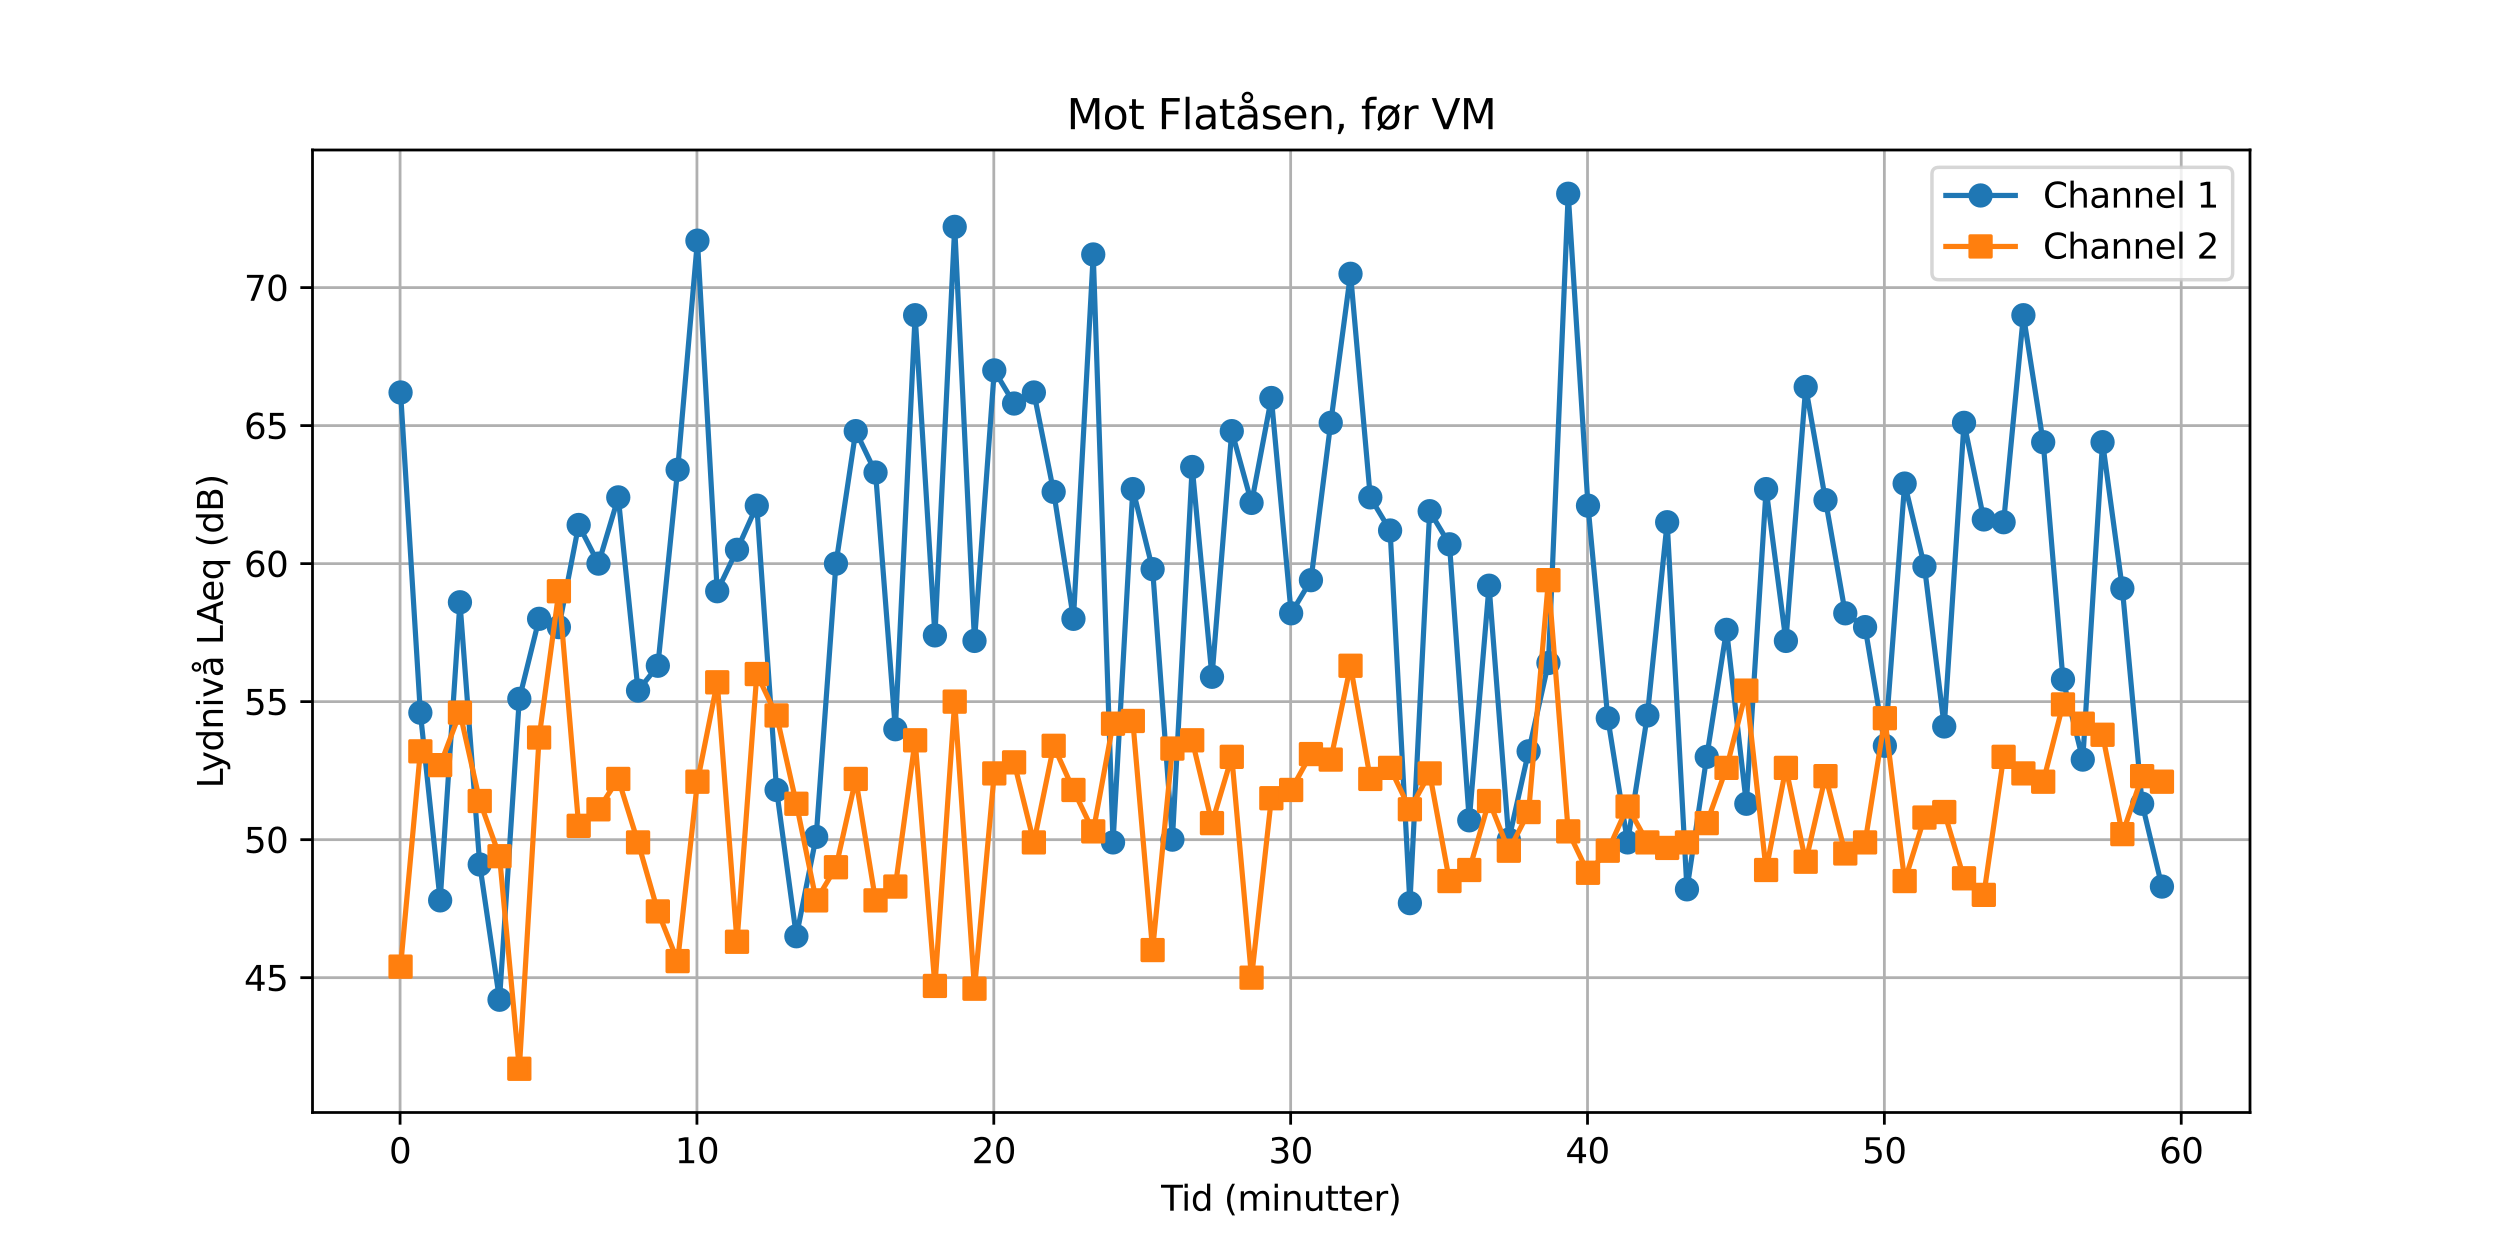 <?xml version="1.0" encoding="utf-8" standalone="no"?>
<!DOCTYPE svg PUBLIC "-//W3C//DTD SVG 1.1//EN"
  "http://www.w3.org/Graphics/SVG/1.1/DTD/svg11.dtd">
<svg xmlns:xlink="http://www.w3.org/1999/xlink" width="720pt" height="360pt" viewBox="0 0 720 360" xmlns="http://www.w3.org/2000/svg" version="1.1">
 <defs>
  <style type="text/css">*{stroke-linejoin: round; stroke-linecap: butt}</style>
 </defs>
 <g id="figure_1">
  <g id="patch_1">
   <path d="M 0 360 
L 720 360 
L 720 0 
L 0 0 
z
" style="fill: #ffffff"/>
  </g>
  <g id="axes_1">
   <g id="patch_2">
    <path d="M 90 320.4 
L 648 320.4 
L 648 43.2 
L 90 43.2 
z
" style="fill: #ffffff"/>
   </g>
   <g id="matplotlib.axis_1">
    <g id="xtick_1">
     <g id="line2d_1">
      <path d="M 115.221 320.4 
L 115.221 43.2 
" clip-path="url(#pec9f5182fa)" style="fill: none; stroke: #b0b0b0; stroke-width: 0.8; stroke-linecap: square"/>
     </g>
     <g id="line2d_2">
      <defs>
       <path id="m27fda1ba60" d="M 0 0 
L 0 3.5 
" style="stroke: #000000; stroke-width: 0.8"/>
      </defs>
      <g>
       <use xlink:href="#m27fda1ba60" x="115.221" y="320.4" style="stroke: #000000; stroke-width: 0.8"/>
      </g>
     </g>
     <g id="text_1">
      <!-- 0 -->
      <g transform="translate(112.04 334.998) scale(0.1 -0.1)">
       <defs>
        <path id="DejaVuSans-30" d="M 2034 4250 
Q 1547 4250 1301 3770 
Q 1056 3291 1056 2328 
Q 1056 1369 1301 889 
Q 1547 409 2034 409 
Q 2525 409 2770 889 
Q 3016 1369 3016 2328 
Q 3016 3291 2770 3770 
Q 2525 4250 2034 4250 
z
M 2034 4750 
Q 2819 4750 3233 4129 
Q 3647 3509 3647 2328 
Q 3647 1150 3233 529 
Q 2819 -91 2034 -91 
Q 1250 -91 836 529 
Q 422 1150 422 2328 
Q 422 3509 836 4129 
Q 1250 4750 2034 4750 
z
" transform="scale(0.016)"/>
       </defs>
       <use xlink:href="#DejaVuSans-30"/>
      </g>
     </g>
    </g>
    <g id="xtick_2">
     <g id="line2d_3">
      <path d="M 200.717 320.4 
L 200.717 43.2 
" clip-path="url(#pec9f5182fa)" style="fill: none; stroke: #b0b0b0; stroke-width: 0.8; stroke-linecap: square"/>
     </g>
     <g id="line2d_4">
      <g>
       <use xlink:href="#m27fda1ba60" x="200.717" y="320.4" style="stroke: #000000; stroke-width: 0.8"/>
      </g>
     </g>
     <g id="text_2">
      <!-- 10 -->
      <g transform="translate(194.354 334.998) scale(0.1 -0.1)">
       <defs>
        <path id="DejaVuSans-31" d="M 794 531 
L 1825 531 
L 1825 4091 
L 703 3866 
L 703 4441 
L 1819 4666 
L 2450 4666 
L 2450 531 
L 3481 531 
L 3481 0 
L 794 0 
L 794 531 
z
" transform="scale(0.016)"/>
       </defs>
       <use xlink:href="#DejaVuSans-31"/>
       <use xlink:href="#DejaVuSans-30" x="63.623"/>
      </g>
     </g>
    </g>
    <g id="xtick_3">
     <g id="line2d_5">
      <path d="M 286.212 320.4 
L 286.212 43.2 
" clip-path="url(#pec9f5182fa)" style="fill: none; stroke: #b0b0b0; stroke-width: 0.8; stroke-linecap: square"/>
     </g>
     <g id="line2d_6">
      <g>
       <use xlink:href="#m27fda1ba60" x="286.212" y="320.4" style="stroke: #000000; stroke-width: 0.8"/>
      </g>
     </g>
     <g id="text_3">
      <!-- 20 -->
      <g transform="translate(279.849 334.998) scale(0.1 -0.1)">
       <defs>
        <path id="DejaVuSans-32" d="M 1228 531 
L 3431 531 
L 3431 0 
L 469 0 
L 469 531 
Q 828 903 1448 1529 
Q 2069 2156 2228 2338 
Q 2531 2678 2651 2914 
Q 2772 3150 2772 3378 
Q 2772 3750 2511 3984 
Q 2250 4219 1831 4219 
Q 1534 4219 1204 4116 
Q 875 4013 500 3803 
L 500 4441 
Q 881 4594 1212 4672 
Q 1544 4750 1819 4750 
Q 2544 4750 2975 4387 
Q 3406 4025 3406 3419 
Q 3406 3131 3298 2873 
Q 3191 2616 2906 2266 
Q 2828 2175 2409 1742 
Q 1991 1309 1228 531 
z
" transform="scale(0.016)"/>
       </defs>
       <use xlink:href="#DejaVuSans-32"/>
       <use xlink:href="#DejaVuSans-30" x="63.623"/>
      </g>
     </g>
    </g>
    <g id="xtick_4">
     <g id="line2d_7">
      <path d="M 371.707 320.4 
L 371.707 43.2 
" clip-path="url(#pec9f5182fa)" style="fill: none; stroke: #b0b0b0; stroke-width: 0.8; stroke-linecap: square"/>
     </g>
     <g id="line2d_8">
      <g>
       <use xlink:href="#m27fda1ba60" x="371.707" y="320.4" style="stroke: #000000; stroke-width: 0.8"/>
      </g>
     </g>
     <g id="text_4">
      <!-- 30 -->
      <g transform="translate(365.345 334.998) scale(0.1 -0.1)">
       <defs>
        <path id="DejaVuSans-33" d="M 2597 2516 
Q 3050 2419 3304 2112 
Q 3559 1806 3559 1356 
Q 3559 666 3084 287 
Q 2609 -91 1734 -91 
Q 1441 -91 1130 -33 
Q 819 25 488 141 
L 488 750 
Q 750 597 1062 519 
Q 1375 441 1716 441 
Q 2309 441 2620 675 
Q 2931 909 2931 1356 
Q 2931 1769 2642 2001 
Q 2353 2234 1838 2234 
L 1294 2234 
L 1294 2753 
L 1863 2753 
Q 2328 2753 2575 2939 
Q 2822 3125 2822 3475 
Q 2822 3834 2567 4026 
Q 2313 4219 1838 4219 
Q 1578 4219 1281 4162 
Q 984 4106 628 3988 
L 628 4550 
Q 988 4650 1302 4700 
Q 1616 4750 1894 4750 
Q 2613 4750 3031 4423 
Q 3450 4097 3450 3541 
Q 3450 3153 3228 2886 
Q 3006 2619 2597 2516 
z
" transform="scale(0.016)"/>
       </defs>
       <use xlink:href="#DejaVuSans-33"/>
       <use xlink:href="#DejaVuSans-30" x="63.623"/>
      </g>
     </g>
    </g>
    <g id="xtick_5">
     <g id="line2d_9">
      <path d="M 457.203 320.4 
L 457.203 43.2 
" clip-path="url(#pec9f5182fa)" style="fill: none; stroke: #b0b0b0; stroke-width: 0.8; stroke-linecap: square"/>
     </g>
     <g id="line2d_10">
      <g>
       <use xlink:href="#m27fda1ba60" x="457.203" y="320.4" style="stroke: #000000; stroke-width: 0.8"/>
      </g>
     </g>
     <g id="text_5">
      <!-- 40 -->
      <g transform="translate(450.84 334.998) scale(0.1 -0.1)">
       <defs>
        <path id="DejaVuSans-34" d="M 2419 4116 
L 825 1625 
L 2419 1625 
L 2419 4116 
z
M 2253 4666 
L 3047 4666 
L 3047 1625 
L 3713 1625 
L 3713 1100 
L 3047 1100 
L 3047 0 
L 2419 0 
L 2419 1100 
L 313 1100 
L 313 1709 
L 2253 4666 
z
" transform="scale(0.016)"/>
       </defs>
       <use xlink:href="#DejaVuSans-34"/>
       <use xlink:href="#DejaVuSans-30" x="63.623"/>
      </g>
     </g>
    </g>
    <g id="xtick_6">
     <g id="line2d_11">
      <path d="M 542.698 320.4 
L 542.698 43.2 
" clip-path="url(#pec9f5182fa)" style="fill: none; stroke: #b0b0b0; stroke-width: 0.8; stroke-linecap: square"/>
     </g>
     <g id="line2d_12">
      <g>
       <use xlink:href="#m27fda1ba60" x="542.698" y="320.4" style="stroke: #000000; stroke-width: 0.8"/>
      </g>
     </g>
     <g id="text_6">
      <!-- 50 -->
      <g transform="translate(536.336 334.998) scale(0.1 -0.1)">
       <defs>
        <path id="DejaVuSans-35" d="M 691 4666 
L 3169 4666 
L 3169 4134 
L 1269 4134 
L 1269 2991 
Q 1406 3038 1543 3061 
Q 1681 3084 1819 3084 
Q 2600 3084 3056 2656 
Q 3513 2228 3513 1497 
Q 3513 744 3044 326 
Q 2575 -91 1722 -91 
Q 1428 -91 1123 -41 
Q 819 9 494 109 
L 494 744 
Q 775 591 1075 516 
Q 1375 441 1709 441 
Q 2250 441 2565 725 
Q 2881 1009 2881 1497 
Q 2881 1984 2565 2268 
Q 2250 2553 1709 2553 
Q 1456 2553 1204 2497 
Q 953 2441 691 2322 
L 691 4666 
z
" transform="scale(0.016)"/>
       </defs>
       <use xlink:href="#DejaVuSans-35"/>
       <use xlink:href="#DejaVuSans-30" x="63.623"/>
      </g>
     </g>
    </g>
    <g id="xtick_7">
     <g id="line2d_13">
      <path d="M 628.194 320.4 
L 628.194 43.2 
" clip-path="url(#pec9f5182fa)" style="fill: none; stroke: #b0b0b0; stroke-width: 0.8; stroke-linecap: square"/>
     </g>
     <g id="line2d_14">
      <g>
       <use xlink:href="#m27fda1ba60" x="628.194" y="320.4" style="stroke: #000000; stroke-width: 0.8"/>
      </g>
     </g>
     <g id="text_7">
      <!-- 60 -->
      <g transform="translate(621.831 334.998) scale(0.1 -0.1)">
       <defs>
        <path id="DejaVuSans-36" d="M 2113 2584 
Q 1688 2584 1439 2293 
Q 1191 2003 1191 1497 
Q 1191 994 1439 701 
Q 1688 409 2113 409 
Q 2538 409 2786 701 
Q 3034 994 3034 1497 
Q 3034 2003 2786 2293 
Q 2538 2584 2113 2584 
z
M 3366 4563 
L 3366 3988 
Q 3128 4100 2886 4159 
Q 2644 4219 2406 4219 
Q 1781 4219 1451 3797 
Q 1122 3375 1075 2522 
Q 1259 2794 1537 2939 
Q 1816 3084 2150 3084 
Q 2853 3084 3261 2657 
Q 3669 2231 3669 1497 
Q 3669 778 3244 343 
Q 2819 -91 2113 -91 
Q 1303 -91 875 529 
Q 447 1150 447 2328 
Q 447 3434 972 4092 
Q 1497 4750 2381 4750 
Q 2619 4750 2861 4703 
Q 3103 4656 3366 4563 
z
" transform="scale(0.016)"/>
       </defs>
       <use xlink:href="#DejaVuSans-36"/>
       <use xlink:href="#DejaVuSans-30" x="63.623"/>
      </g>
     </g>
    </g>
    <g id="text_8">
     <!-- Tid (minutter) -->
     <g transform="translate(334.399 348.677) scale(0.1 -0.1)">
      <defs>
       <path id="DejaVuSans-54" d="M -19 4666 
L 3928 4666 
L 3928 4134 
L 2272 4134 
L 2272 0 
L 1638 0 
L 1638 4134 
L -19 4134 
L -19 4666 
z
" transform="scale(0.016)"/>
       <path id="DejaVuSans-69" d="M 603 3500 
L 1178 3500 
L 1178 0 
L 603 0 
L 603 3500 
z
M 603 4863 
L 1178 4863 
L 1178 4134 
L 603 4134 
L 603 4863 
z
" transform="scale(0.016)"/>
       <path id="DejaVuSans-64" d="M 2906 2969 
L 2906 4863 
L 3481 4863 
L 3481 0 
L 2906 0 
L 2906 525 
Q 2725 213 2448 61 
Q 2172 -91 1784 -91 
Q 1150 -91 751 415 
Q 353 922 353 1747 
Q 353 2572 751 3078 
Q 1150 3584 1784 3584 
Q 2172 3584 2448 3432 
Q 2725 3281 2906 2969 
z
M 947 1747 
Q 947 1113 1208 752 
Q 1469 391 1925 391 
Q 2381 391 2643 752 
Q 2906 1113 2906 1747 
Q 2906 2381 2643 2742 
Q 2381 3103 1925 3103 
Q 1469 3103 1208 2742 
Q 947 2381 947 1747 
z
" transform="scale(0.016)"/>
       <path id="DejaVuSans-20" transform="scale(0.016)"/>
       <path id="DejaVuSans-28" d="M 1984 4856 
Q 1566 4138 1362 3434 
Q 1159 2731 1159 2009 
Q 1159 1288 1364 580 
Q 1569 -128 1984 -844 
L 1484 -844 
Q 1016 -109 783 600 
Q 550 1309 550 2009 
Q 550 2706 781 3412 
Q 1013 4119 1484 4856 
L 1984 4856 
z
" transform="scale(0.016)"/>
       <path id="DejaVuSans-6d" d="M 3328 2828 
Q 3544 3216 3844 3400 
Q 4144 3584 4550 3584 
Q 5097 3584 5394 3201 
Q 5691 2819 5691 2113 
L 5691 0 
L 5113 0 
L 5113 2094 
Q 5113 2597 4934 2840 
Q 4756 3084 4391 3084 
Q 3944 3084 3684 2787 
Q 3425 2491 3425 1978 
L 3425 0 
L 2847 0 
L 2847 2094 
Q 2847 2600 2669 2842 
Q 2491 3084 2119 3084 
Q 1678 3084 1418 2786 
Q 1159 2488 1159 1978 
L 1159 0 
L 581 0 
L 581 3500 
L 1159 3500 
L 1159 2956 
Q 1356 3278 1631 3431 
Q 1906 3584 2284 3584 
Q 2666 3584 2933 3390 
Q 3200 3197 3328 2828 
z
" transform="scale(0.016)"/>
       <path id="DejaVuSans-6e" d="M 3513 2113 
L 3513 0 
L 2938 0 
L 2938 2094 
Q 2938 2591 2744 2837 
Q 2550 3084 2163 3084 
Q 1697 3084 1428 2787 
Q 1159 2491 1159 1978 
L 1159 0 
L 581 0 
L 581 3500 
L 1159 3500 
L 1159 2956 
Q 1366 3272 1645 3428 
Q 1925 3584 2291 3584 
Q 2894 3584 3203 3211 
Q 3513 2838 3513 2113 
z
" transform="scale(0.016)"/>
       <path id="DejaVuSans-75" d="M 544 1381 
L 544 3500 
L 1119 3500 
L 1119 1403 
Q 1119 906 1312 657 
Q 1506 409 1894 409 
Q 2359 409 2629 706 
Q 2900 1003 2900 1516 
L 2900 3500 
L 3475 3500 
L 3475 0 
L 2900 0 
L 2900 538 
Q 2691 219 2414 64 
Q 2138 -91 1772 -91 
Q 1169 -91 856 284 
Q 544 659 544 1381 
z
M 1991 3584 
L 1991 3584 
z
" transform="scale(0.016)"/>
       <path id="DejaVuSans-74" d="M 1172 4494 
L 1172 3500 
L 2356 3500 
L 2356 3053 
L 1172 3053 
L 1172 1153 
Q 1172 725 1289 603 
Q 1406 481 1766 481 
L 2356 481 
L 2356 0 
L 1766 0 
Q 1100 0 847 248 
Q 594 497 594 1153 
L 594 3053 
L 172 3053 
L 172 3500 
L 594 3500 
L 594 4494 
L 1172 4494 
z
" transform="scale(0.016)"/>
       <path id="DejaVuSans-65" d="M 3597 1894 
L 3597 1613 
L 953 1613 
Q 991 1019 1311 708 
Q 1631 397 2203 397 
Q 2534 397 2845 478 
Q 3156 559 3463 722 
L 3463 178 
Q 3153 47 2828 -22 
Q 2503 -91 2169 -91 
Q 1331 -91 842 396 
Q 353 884 353 1716 
Q 353 2575 817 3079 
Q 1281 3584 2069 3584 
Q 2775 3584 3186 3129 
Q 3597 2675 3597 1894 
z
M 3022 2063 
Q 3016 2534 2758 2815 
Q 2500 3097 2075 3097 
Q 1594 3097 1305 2825 
Q 1016 2553 972 2059 
L 3022 2063 
z
" transform="scale(0.016)"/>
       <path id="DejaVuSans-72" d="M 2631 2963 
Q 2534 3019 2420 3045 
Q 2306 3072 2169 3072 
Q 1681 3072 1420 2755 
Q 1159 2438 1159 1844 
L 1159 0 
L 581 0 
L 581 3500 
L 1159 3500 
L 1159 2956 
Q 1341 3275 1631 3429 
Q 1922 3584 2338 3584 
Q 2397 3584 2469 3576 
Q 2541 3569 2628 3553 
L 2631 2963 
z
" transform="scale(0.016)"/>
       <path id="DejaVuSans-29" d="M 513 4856 
L 1013 4856 
Q 1481 4119 1714 3412 
Q 1947 2706 1947 2009 
Q 1947 1309 1714 600 
Q 1481 -109 1013 -844 
L 513 -844 
Q 928 -128 1133 580 
Q 1338 1288 1338 2009 
Q 1338 2731 1133 3434 
Q 928 4138 513 4856 
z
" transform="scale(0.016)"/>
      </defs>
      <use xlink:href="#DejaVuSans-54"/>
      <use xlink:href="#DejaVuSans-69" x="57.959"/>
      <use xlink:href="#DejaVuSans-64" x="85.742"/>
      <use xlink:href="#DejaVuSans-20" x="149.219"/>
      <use xlink:href="#DejaVuSans-28" x="181.006"/>
      <use xlink:href="#DejaVuSans-6d" x="220.02"/>
      <use xlink:href="#DejaVuSans-69" x="317.432"/>
      <use xlink:href="#DejaVuSans-6e" x="345.215"/>
      <use xlink:href="#DejaVuSans-75" x="408.594"/>
      <use xlink:href="#DejaVuSans-74" x="471.973"/>
      <use xlink:href="#DejaVuSans-74" x="511.182"/>
      <use xlink:href="#DejaVuSans-65" x="550.391"/>
      <use xlink:href="#DejaVuSans-72" x="611.914"/>
      <use xlink:href="#DejaVuSans-29" x="653.027"/>
     </g>
    </g>
   </g>
   <g id="matplotlib.axis_2">
    <g id="ytick_1">
     <g id="line2d_15">
      <path d="M 90 281.567 
L 648 281.567 
" clip-path="url(#pec9f5182fa)" style="fill: none; stroke: #b0b0b0; stroke-width: 0.8; stroke-linecap: square"/>
     </g>
     <g id="line2d_16">
      <defs>
       <path id="m9ef7d2a347" d="M 0 0 
L -3.5 0 
" style="stroke: #000000; stroke-width: 0.8"/>
      </defs>
      <g>
       <use xlink:href="#m9ef7d2a347" x="90" y="281.567" style="stroke: #000000; stroke-width: 0.8"/>
      </g>
     </g>
     <g id="text_9">
      <!-- 45 -->
      <g transform="translate(70.275 285.366) scale(0.1 -0.1)">
       <use xlink:href="#DejaVuSans-34"/>
       <use xlink:href="#DejaVuSans-35" x="63.623"/>
      </g>
     </g>
    </g>
    <g id="ytick_2">
     <g id="line2d_17">
      <path d="M 90 241.819 
L 648 241.819 
" clip-path="url(#pec9f5182fa)" style="fill: none; stroke: #b0b0b0; stroke-width: 0.8; stroke-linecap: square"/>
     </g>
     <g id="line2d_18">
      <g>
       <use xlink:href="#m9ef7d2a347" x="90" y="241.819" style="stroke: #000000; stroke-width: 0.8"/>
      </g>
     </g>
     <g id="text_10">
      <!-- 50 -->
      <g transform="translate(70.275 245.618) scale(0.1 -0.1)">
       <use xlink:href="#DejaVuSans-35"/>
       <use xlink:href="#DejaVuSans-30" x="63.623"/>
      </g>
     </g>
    </g>
    <g id="ytick_3">
     <g id="line2d_19">
      <path d="M 90 202.071 
L 648 202.071 
" clip-path="url(#pec9f5182fa)" style="fill: none; stroke: #b0b0b0; stroke-width: 0.8; stroke-linecap: square"/>
     </g>
     <g id="line2d_20">
      <g>
       <use xlink:href="#m9ef7d2a347" x="90" y="202.071" style="stroke: #000000; stroke-width: 0.8"/>
      </g>
     </g>
     <g id="text_11">
      <!-- 55 -->
      <g transform="translate(70.275 205.871) scale(0.1 -0.1)">
       <use xlink:href="#DejaVuSans-35"/>
       <use xlink:href="#DejaVuSans-35" x="63.623"/>
      </g>
     </g>
    </g>
    <g id="ytick_4">
     <g id="line2d_21">
      <path d="M 90 162.324 
L 648 162.324 
" clip-path="url(#pec9f5182fa)" style="fill: none; stroke: #b0b0b0; stroke-width: 0.8; stroke-linecap: square"/>
     </g>
     <g id="line2d_22">
      <g>
       <use xlink:href="#m9ef7d2a347" x="90" y="162.324" style="stroke: #000000; stroke-width: 0.8"/>
      </g>
     </g>
     <g id="text_12">
      <!-- 60 -->
      <g transform="translate(70.275 166.123) scale(0.1 -0.1)">
       <use xlink:href="#DejaVuSans-36"/>
       <use xlink:href="#DejaVuSans-30" x="63.623"/>
      </g>
     </g>
    </g>
    <g id="ytick_5">
     <g id="line2d_23">
      <path d="M 90 122.576 
L 648 122.576 
" clip-path="url(#pec9f5182fa)" style="fill: none; stroke: #b0b0b0; stroke-width: 0.8; stroke-linecap: square"/>
     </g>
     <g id="line2d_24">
      <g>
       <use xlink:href="#m9ef7d2a347" x="90" y="122.576" style="stroke: #000000; stroke-width: 0.8"/>
      </g>
     </g>
     <g id="text_13">
      <!-- 65 -->
      <g transform="translate(70.275 126.375) scale(0.1 -0.1)">
       <use xlink:href="#DejaVuSans-36"/>
       <use xlink:href="#DejaVuSans-35" x="63.623"/>
      </g>
     </g>
    </g>
    <g id="ytick_6">
     <g id="line2d_25">
      <path d="M 90 82.828 
L 648 82.828 
" clip-path="url(#pec9f5182fa)" style="fill: none; stroke: #b0b0b0; stroke-width: 0.8; stroke-linecap: square"/>
     </g>
     <g id="line2d_26">
      <g>
       <use xlink:href="#m9ef7d2a347" x="90" y="82.828" style="stroke: #000000; stroke-width: 0.8"/>
      </g>
     </g>
     <g id="text_14">
      <!-- 70 -->
      <g transform="translate(70.275 86.628) scale(0.1 -0.1)">
       <defs>
        <path id="DejaVuSans-37" d="M 525 4666 
L 3525 4666 
L 3525 4397 
L 1831 0 
L 1172 0 
L 2766 4134 
L 525 4134 
L 525 4666 
z
" transform="scale(0.016)"/>
       </defs>
       <use xlink:href="#DejaVuSans-37"/>
       <use xlink:href="#DejaVuSans-30" x="63.623"/>
      </g>
     </g>
    </g>
    <g id="text_15">
     <!-- Lydnivå LAeq (dB) -->
     <g transform="translate(64.195 227.011) rotate(-90) scale(0.1 -0.1)">
      <defs>
       <path id="DejaVuSans-4c" d="M 628 4666 
L 1259 4666 
L 1259 531 
L 3531 531 
L 3531 0 
L 628 0 
L 628 4666 
z
" transform="scale(0.016)"/>
       <path id="DejaVuSans-79" d="M 2059 -325 
Q 1816 -950 1584 -1140 
Q 1353 -1331 966 -1331 
L 506 -1331 
L 506 -850 
L 844 -850 
Q 1081 -850 1212 -737 
Q 1344 -625 1503 -206 
L 1606 56 
L 191 3500 
L 800 3500 
L 1894 763 
L 2988 3500 
L 3597 3500 
L 2059 -325 
z
" transform="scale(0.016)"/>
       <path id="DejaVuSans-76" d="M 191 3500 
L 800 3500 
L 1894 563 
L 2988 3500 
L 3597 3500 
L 2284 0 
L 1503 0 
L 191 3500 
z
" transform="scale(0.016)"/>
       <path id="DejaVuSans-e5" d="M 2194 1759 
Q 1497 1759 1228 1600 
Q 959 1441 959 1056 
Q 959 750 1161 570 
Q 1363 391 1709 391 
Q 2188 391 2477 730 
Q 2766 1069 2766 1631 
L 2766 1759 
L 2194 1759 
z
M 3341 1997 
L 3341 0 
L 2766 0 
L 2766 531 
Q 2569 213 2275 61 
Q 1981 -91 1556 -91 
Q 1019 -91 701 211 
Q 384 513 384 1019 
Q 384 1609 779 1909 
Q 1175 2209 1959 2209 
L 2766 2209 
L 2766 2266 
Q 2766 2663 2505 2880 
Q 2244 3097 1772 3097 
Q 1472 3097 1187 3025 
Q 903 2953 641 2809 
L 641 3341 
Q 956 3463 1253 3523 
Q 1550 3584 1831 3584 
Q 2591 3584 2966 3190 
Q 3341 2797 3341 1997 
z
M 2331 4763 
Q 2331 4959 2193 5096 
Q 2056 5234 1856 5234 
Q 1653 5234 1517 5098 
Q 1381 4963 1381 4763 
Q 1381 4559 1517 4423 
Q 1653 4288 1856 4288 
Q 2056 4288 2193 4425 
Q 2331 4563 2331 4763 
z
M 2712 4763 
Q 2712 4403 2463 4153 
Q 2215 3903 1856 3903 
Q 1497 3903 1248 4153 
Q 1000 4403 1000 4763 
Q 1000 5122 1248 5370 
Q 1497 5619 1856 5619 
Q 2215 5619 2463 5370 
Q 2712 5122 2712 4763 
z
" transform="scale(0.016)"/>
       <path id="DejaVuSans-41" d="M 2188 4044 
L 1331 1722 
L 3047 1722 
L 2188 4044 
z
M 1831 4666 
L 2547 4666 
L 4325 0 
L 3669 0 
L 3244 1197 
L 1141 1197 
L 716 0 
L 50 0 
L 1831 4666 
z
" transform="scale(0.016)"/>
       <path id="DejaVuSans-71" d="M 947 1747 
Q 947 1113 1208 752 
Q 1469 391 1925 391 
Q 2381 391 2643 752 
Q 2906 1113 2906 1747 
Q 2906 2381 2643 2742 
Q 2381 3103 1925 3103 
Q 1469 3103 1208 2742 
Q 947 2381 947 1747 
z
M 2906 525 
Q 2725 213 2448 61 
Q 2172 -91 1784 -91 
Q 1150 -91 751 415 
Q 353 922 353 1747 
Q 353 2572 751 3078 
Q 1150 3584 1784 3584 
Q 2172 3584 2448 3432 
Q 2725 3281 2906 2969 
L 2906 3500 
L 3481 3500 
L 3481 -1331 
L 2906 -1331 
L 2906 525 
z
" transform="scale(0.016)"/>
       <path id="DejaVuSans-42" d="M 1259 2228 
L 1259 519 
L 2272 519 
Q 2781 519 3026 730 
Q 3272 941 3272 1375 
Q 3272 1813 3026 2020 
Q 2781 2228 2272 2228 
L 1259 2228 
z
M 1259 4147 
L 1259 2741 
L 2194 2741 
Q 2656 2741 2882 2914 
Q 3109 3088 3109 3444 
Q 3109 3797 2882 3972 
Q 2656 4147 2194 4147 
L 1259 4147 
z
M 628 4666 
L 2241 4666 
Q 2963 4666 3353 4366 
Q 3744 4066 3744 3513 
Q 3744 3084 3544 2831 
Q 3344 2578 2956 2516 
Q 3422 2416 3680 2098 
Q 3938 1781 3938 1306 
Q 3938 681 3513 340 
Q 3088 0 2303 0 
L 628 0 
L 628 4666 
z
" transform="scale(0.016)"/>
      </defs>
      <use xlink:href="#DejaVuSans-4c"/>
      <use xlink:href="#DejaVuSans-79" x="46.588"/>
      <use xlink:href="#DejaVuSans-64" x="105.768"/>
      <use xlink:href="#DejaVuSans-6e" x="169.244"/>
      <use xlink:href="#DejaVuSans-69" x="232.623"/>
      <use xlink:href="#DejaVuSans-76" x="260.406"/>
      <use xlink:href="#DejaVuSans-e5" x="319.586"/>
      <use xlink:href="#DejaVuSans-20" x="380.865"/>
      <use xlink:href="#DejaVuSans-4c" x="412.652"/>
      <use xlink:href="#DejaVuSans-41" x="470.615"/>
      <use xlink:href="#DejaVuSans-65" x="537.273"/>
      <use xlink:href="#DejaVuSans-71" x="598.797"/>
      <use xlink:href="#DejaVuSans-20" x="662.273"/>
      <use xlink:href="#DejaVuSans-28" x="694.061"/>
      <use xlink:href="#DejaVuSans-64" x="733.074"/>
      <use xlink:href="#DejaVuSans-42" x="796.551"/>
      <use xlink:href="#DejaVuSans-29" x="865.154"/>
     </g>
    </g>
   </g>
   <g id="line2d_27">
    <path d="M 115.364 113.037 
L 121.063 205.251 
L 126.763 259.308 
L 132.463 173.453 
L 138.162 248.974 
L 143.862 287.926 
L 149.562 201.276 
L 155.261 178.223 
L 160.961 180.608 
L 166.661 151.194 
L 172.361 162.324 
L 178.06 143.245 
L 183.76 198.891 
L 189.46 191.737 
L 195.159 135.295 
L 200.859 69.314 
L 206.559 170.273 
L 212.258 158.349 
L 217.958 145.63 
L 223.658 227.51 
L 229.358 269.642 
L 235.057 241.024 
L 240.757 162.324 
L 246.457 124.166 
L 252.156 136.09 
L 257.856 210.021 
L 263.556 90.778 
L 269.255 182.992 
L 274.955 65.339 
L 280.655 184.582 
L 286.354 106.677 
L 292.054 116.216 
L 297.754 113.037 
L 303.454 141.655 
L 309.153 178.223 
L 314.853 73.289 
L 320.553 242.614 
L 326.252 140.86 
L 331.952 163.914 
L 337.652 241.819 
L 343.351 134.5 
L 349.051 194.917 
L 354.751 124.166 
L 360.45 144.835 
L 366.15 114.626 
L 371.85 176.633 
L 377.55 167.093 
L 383.249 121.781 
L 388.949 78.854 
L 394.649 143.245 
L 400.348 152.784 
L 406.048 260.103 
L 411.748 147.22 
L 417.447 156.759 
L 423.147 236.254 
L 428.847 168.683 
L 434.546 241.819 
L 440.246 216.38 
L 445.946 190.942 
L 451.646 55.8 
L 457.345 145.63 
L 463.045 206.841 
L 468.745 242.614 
L 474.444 206.046 
L 480.144 150.399 
L 485.844 256.128 
L 491.543 217.97 
L 497.243 181.403 
L 502.943 231.485 
L 508.642 140.86 
L 514.342 184.582 
L 520.042 111.447 
L 525.742 144.04 
L 531.441 176.633 
L 537.141 180.608 
L 542.841 214.791 
L 548.54 139.27 
L 554.24 163.119 
L 559.94 209.226 
L 565.639 121.781 
L 571.339 149.604 
L 577.039 150.399 
L 582.739 90.778 
L 588.438 127.346 
L 594.138 195.712 
L 599.838 218.765 
L 605.537 127.346 
L 611.237 169.478 
L 616.937 231.485 
L 622.636 255.333 
" clip-path="url(#pec9f5182fa)" style="fill: none; stroke: #1f77b4; stroke-width: 1.5; stroke-linecap: square"/>
    <defs>
     <path id="mfe4e6ec3cb" d="M 0 3 
C 0.796 3 1.559 2.684 2.121 2.121 
C 2.684 1.559 3 0.796 3 0 
C 3 -0.796 2.684 -1.559 2.121 -2.121 
C 1.559 -2.684 0.796 -3 0 -3 
C -0.796 -3 -1.559 -2.684 -2.121 -2.121 
C -2.684 -1.559 -3 -0.796 -3 0 
C -3 0.796 -2.684 1.559 -2.121 2.121 
C -1.559 2.684 -0.796 3 0 3 
z
" style="stroke: #1f77b4"/>
    </defs>
    <g clip-path="url(#pec9f5182fa)">
     <use xlink:href="#mfe4e6ec3cb" x="115.364" y="113.037" style="fill: #1f77b4; stroke: #1f77b4"/>
     <use xlink:href="#mfe4e6ec3cb" x="121.063" y="205.251" style="fill: #1f77b4; stroke: #1f77b4"/>
     <use xlink:href="#mfe4e6ec3cb" x="126.763" y="259.308" style="fill: #1f77b4; stroke: #1f77b4"/>
     <use xlink:href="#mfe4e6ec3cb" x="132.463" y="173.453" style="fill: #1f77b4; stroke: #1f77b4"/>
     <use xlink:href="#mfe4e6ec3cb" x="138.162" y="248.974" style="fill: #1f77b4; stroke: #1f77b4"/>
     <use xlink:href="#mfe4e6ec3cb" x="143.862" y="287.926" style="fill: #1f77b4; stroke: #1f77b4"/>
     <use xlink:href="#mfe4e6ec3cb" x="149.562" y="201.276" style="fill: #1f77b4; stroke: #1f77b4"/>
     <use xlink:href="#mfe4e6ec3cb" x="155.261" y="178.223" style="fill: #1f77b4; stroke: #1f77b4"/>
     <use xlink:href="#mfe4e6ec3cb" x="160.961" y="180.608" style="fill: #1f77b4; stroke: #1f77b4"/>
     <use xlink:href="#mfe4e6ec3cb" x="166.661" y="151.194" style="fill: #1f77b4; stroke: #1f77b4"/>
     <use xlink:href="#mfe4e6ec3cb" x="172.361" y="162.324" style="fill: #1f77b4; stroke: #1f77b4"/>
     <use xlink:href="#mfe4e6ec3cb" x="178.06" y="143.245" style="fill: #1f77b4; stroke: #1f77b4"/>
     <use xlink:href="#mfe4e6ec3cb" x="183.76" y="198.891" style="fill: #1f77b4; stroke: #1f77b4"/>
     <use xlink:href="#mfe4e6ec3cb" x="189.46" y="191.737" style="fill: #1f77b4; stroke: #1f77b4"/>
     <use xlink:href="#mfe4e6ec3cb" x="195.159" y="135.295" style="fill: #1f77b4; stroke: #1f77b4"/>
     <use xlink:href="#mfe4e6ec3cb" x="200.859" y="69.314" style="fill: #1f77b4; stroke: #1f77b4"/>
     <use xlink:href="#mfe4e6ec3cb" x="206.559" y="170.273" style="fill: #1f77b4; stroke: #1f77b4"/>
     <use xlink:href="#mfe4e6ec3cb" x="212.258" y="158.349" style="fill: #1f77b4; stroke: #1f77b4"/>
     <use xlink:href="#mfe4e6ec3cb" x="217.958" y="145.63" style="fill: #1f77b4; stroke: #1f77b4"/>
     <use xlink:href="#mfe4e6ec3cb" x="223.658" y="227.51" style="fill: #1f77b4; stroke: #1f77b4"/>
     <use xlink:href="#mfe4e6ec3cb" x="229.358" y="269.642" style="fill: #1f77b4; stroke: #1f77b4"/>
     <use xlink:href="#mfe4e6ec3cb" x="235.057" y="241.024" style="fill: #1f77b4; stroke: #1f77b4"/>
     <use xlink:href="#mfe4e6ec3cb" x="240.757" y="162.324" style="fill: #1f77b4; stroke: #1f77b4"/>
     <use xlink:href="#mfe4e6ec3cb" x="246.457" y="124.166" style="fill: #1f77b4; stroke: #1f77b4"/>
     <use xlink:href="#mfe4e6ec3cb" x="252.156" y="136.09" style="fill: #1f77b4; stroke: #1f77b4"/>
     <use xlink:href="#mfe4e6ec3cb" x="257.856" y="210.021" style="fill: #1f77b4; stroke: #1f77b4"/>
     <use xlink:href="#mfe4e6ec3cb" x="263.556" y="90.778" style="fill: #1f77b4; stroke: #1f77b4"/>
     <use xlink:href="#mfe4e6ec3cb" x="269.255" y="182.992" style="fill: #1f77b4; stroke: #1f77b4"/>
     <use xlink:href="#mfe4e6ec3cb" x="274.955" y="65.339" style="fill: #1f77b4; stroke: #1f77b4"/>
     <use xlink:href="#mfe4e6ec3cb" x="280.655" y="184.582" style="fill: #1f77b4; stroke: #1f77b4"/>
     <use xlink:href="#mfe4e6ec3cb" x="286.354" y="106.677" style="fill: #1f77b4; stroke: #1f77b4"/>
     <use xlink:href="#mfe4e6ec3cb" x="292.054" y="116.216" style="fill: #1f77b4; stroke: #1f77b4"/>
     <use xlink:href="#mfe4e6ec3cb" x="297.754" y="113.037" style="fill: #1f77b4; stroke: #1f77b4"/>
     <use xlink:href="#mfe4e6ec3cb" x="303.454" y="141.655" style="fill: #1f77b4; stroke: #1f77b4"/>
     <use xlink:href="#mfe4e6ec3cb" x="309.153" y="178.223" style="fill: #1f77b4; stroke: #1f77b4"/>
     <use xlink:href="#mfe4e6ec3cb" x="314.853" y="73.289" style="fill: #1f77b4; stroke: #1f77b4"/>
     <use xlink:href="#mfe4e6ec3cb" x="320.553" y="242.614" style="fill: #1f77b4; stroke: #1f77b4"/>
     <use xlink:href="#mfe4e6ec3cb" x="326.252" y="140.86" style="fill: #1f77b4; stroke: #1f77b4"/>
     <use xlink:href="#mfe4e6ec3cb" x="331.952" y="163.914" style="fill: #1f77b4; stroke: #1f77b4"/>
     <use xlink:href="#mfe4e6ec3cb" x="337.652" y="241.819" style="fill: #1f77b4; stroke: #1f77b4"/>
     <use xlink:href="#mfe4e6ec3cb" x="343.351" y="134.5" style="fill: #1f77b4; stroke: #1f77b4"/>
     <use xlink:href="#mfe4e6ec3cb" x="349.051" y="194.917" style="fill: #1f77b4; stroke: #1f77b4"/>
     <use xlink:href="#mfe4e6ec3cb" x="354.751" y="124.166" style="fill: #1f77b4; stroke: #1f77b4"/>
     <use xlink:href="#mfe4e6ec3cb" x="360.45" y="144.835" style="fill: #1f77b4; stroke: #1f77b4"/>
     <use xlink:href="#mfe4e6ec3cb" x="366.15" y="114.626" style="fill: #1f77b4; stroke: #1f77b4"/>
     <use xlink:href="#mfe4e6ec3cb" x="371.85" y="176.633" style="fill: #1f77b4; stroke: #1f77b4"/>
     <use xlink:href="#mfe4e6ec3cb" x="377.55" y="167.093" style="fill: #1f77b4; stroke: #1f77b4"/>
     <use xlink:href="#mfe4e6ec3cb" x="383.249" y="121.781" style="fill: #1f77b4; stroke: #1f77b4"/>
     <use xlink:href="#mfe4e6ec3cb" x="388.949" y="78.854" style="fill: #1f77b4; stroke: #1f77b4"/>
     <use xlink:href="#mfe4e6ec3cb" x="394.649" y="143.245" style="fill: #1f77b4; stroke: #1f77b4"/>
     <use xlink:href="#mfe4e6ec3cb" x="400.348" y="152.784" style="fill: #1f77b4; stroke: #1f77b4"/>
     <use xlink:href="#mfe4e6ec3cb" x="406.048" y="260.103" style="fill: #1f77b4; stroke: #1f77b4"/>
     <use xlink:href="#mfe4e6ec3cb" x="411.748" y="147.22" style="fill: #1f77b4; stroke: #1f77b4"/>
     <use xlink:href="#mfe4e6ec3cb" x="417.447" y="156.759" style="fill: #1f77b4; stroke: #1f77b4"/>
     <use xlink:href="#mfe4e6ec3cb" x="423.147" y="236.254" style="fill: #1f77b4; stroke: #1f77b4"/>
     <use xlink:href="#mfe4e6ec3cb" x="428.847" y="168.683" style="fill: #1f77b4; stroke: #1f77b4"/>
     <use xlink:href="#mfe4e6ec3cb" x="434.546" y="241.819" style="fill: #1f77b4; stroke: #1f77b4"/>
     <use xlink:href="#mfe4e6ec3cb" x="440.246" y="216.38" style="fill: #1f77b4; stroke: #1f77b4"/>
     <use xlink:href="#mfe4e6ec3cb" x="445.946" y="190.942" style="fill: #1f77b4; stroke: #1f77b4"/>
     <use xlink:href="#mfe4e6ec3cb" x="451.646" y="55.8" style="fill: #1f77b4; stroke: #1f77b4"/>
     <use xlink:href="#mfe4e6ec3cb" x="457.345" y="145.63" style="fill: #1f77b4; stroke: #1f77b4"/>
     <use xlink:href="#mfe4e6ec3cb" x="463.045" y="206.841" style="fill: #1f77b4; stroke: #1f77b4"/>
     <use xlink:href="#mfe4e6ec3cb" x="468.745" y="242.614" style="fill: #1f77b4; stroke: #1f77b4"/>
     <use xlink:href="#mfe4e6ec3cb" x="474.444" y="206.046" style="fill: #1f77b4; stroke: #1f77b4"/>
     <use xlink:href="#mfe4e6ec3cb" x="480.144" y="150.399" style="fill: #1f77b4; stroke: #1f77b4"/>
     <use xlink:href="#mfe4e6ec3cb" x="485.844" y="256.128" style="fill: #1f77b4; stroke: #1f77b4"/>
     <use xlink:href="#mfe4e6ec3cb" x="491.543" y="217.97" style="fill: #1f77b4; stroke: #1f77b4"/>
     <use xlink:href="#mfe4e6ec3cb" x="497.243" y="181.403" style="fill: #1f77b4; stroke: #1f77b4"/>
     <use xlink:href="#mfe4e6ec3cb" x="502.943" y="231.485" style="fill: #1f77b4; stroke: #1f77b4"/>
     <use xlink:href="#mfe4e6ec3cb" x="508.642" y="140.86" style="fill: #1f77b4; stroke: #1f77b4"/>
     <use xlink:href="#mfe4e6ec3cb" x="514.342" y="184.582" style="fill: #1f77b4; stroke: #1f77b4"/>
     <use xlink:href="#mfe4e6ec3cb" x="520.042" y="111.447" style="fill: #1f77b4; stroke: #1f77b4"/>
     <use xlink:href="#mfe4e6ec3cb" x="525.742" y="144.04" style="fill: #1f77b4; stroke: #1f77b4"/>
     <use xlink:href="#mfe4e6ec3cb" x="531.441" y="176.633" style="fill: #1f77b4; stroke: #1f77b4"/>
     <use xlink:href="#mfe4e6ec3cb" x="537.141" y="180.608" style="fill: #1f77b4; stroke: #1f77b4"/>
     <use xlink:href="#mfe4e6ec3cb" x="542.841" y="214.791" style="fill: #1f77b4; stroke: #1f77b4"/>
     <use xlink:href="#mfe4e6ec3cb" x="548.54" y="139.27" style="fill: #1f77b4; stroke: #1f77b4"/>
     <use xlink:href="#mfe4e6ec3cb" x="554.24" y="163.119" style="fill: #1f77b4; stroke: #1f77b4"/>
     <use xlink:href="#mfe4e6ec3cb" x="559.94" y="209.226" style="fill: #1f77b4; stroke: #1f77b4"/>
     <use xlink:href="#mfe4e6ec3cb" x="565.639" y="121.781" style="fill: #1f77b4; stroke: #1f77b4"/>
     <use xlink:href="#mfe4e6ec3cb" x="571.339" y="149.604" style="fill: #1f77b4; stroke: #1f77b4"/>
     <use xlink:href="#mfe4e6ec3cb" x="577.039" y="150.399" style="fill: #1f77b4; stroke: #1f77b4"/>
     <use xlink:href="#mfe4e6ec3cb" x="582.739" y="90.778" style="fill: #1f77b4; stroke: #1f77b4"/>
     <use xlink:href="#mfe4e6ec3cb" x="588.438" y="127.346" style="fill: #1f77b4; stroke: #1f77b4"/>
     <use xlink:href="#mfe4e6ec3cb" x="594.138" y="195.712" style="fill: #1f77b4; stroke: #1f77b4"/>
     <use xlink:href="#mfe4e6ec3cb" x="599.838" y="218.765" style="fill: #1f77b4; stroke: #1f77b4"/>
     <use xlink:href="#mfe4e6ec3cb" x="605.537" y="127.346" style="fill: #1f77b4; stroke: #1f77b4"/>
     <use xlink:href="#mfe4e6ec3cb" x="611.237" y="169.478" style="fill: #1f77b4; stroke: #1f77b4"/>
     <use xlink:href="#mfe4e6ec3cb" x="616.937" y="231.485" style="fill: #1f77b4; stroke: #1f77b4"/>
     <use xlink:href="#mfe4e6ec3cb" x="622.636" y="255.333" style="fill: #1f77b4; stroke: #1f77b4"/>
    </g>
   </g>
   <g id="line2d_28">
    <path d="M 115.364 278.387 
L 121.063 216.38 
L 126.763 220.355 
L 132.463 205.251 
L 138.162 230.69 
L 143.862 246.589 
L 149.562 307.8 
L 155.261 212.406 
L 160.961 170.273 
L 166.661 237.844 
L 172.361 233.074 
L 178.06 224.33 
L 183.76 242.614 
L 189.46 262.488 
L 195.159 276.797 
L 200.859 225.125 
L 206.559 196.507 
L 212.258 271.232 
L 217.958 194.122 
L 223.658 206.046 
L 229.358 231.485 
L 235.057 259.308 
L 240.757 249.768 
L 246.457 224.33 
L 252.156 259.308 
L 257.856 255.333 
L 263.556 213.201 
L 269.255 283.951 
L 274.955 202.071 
L 280.655 284.746 
L 286.354 222.74 
L 292.054 219.56 
L 297.754 242.614 
L 303.454 214.791 
L 309.153 227.51 
L 314.853 239.434 
L 320.553 208.431 
L 326.252 207.636 
L 331.952 273.617 
L 337.652 215.585 
L 343.351 213.201 
L 349.051 237.049 
L 354.751 217.97 
L 360.45 281.567 
L 366.15 229.895 
L 371.85 227.51 
L 377.55 217.175 
L 383.249 218.765 
L 388.949 191.737 
L 394.649 224.33 
L 400.348 221.15 
L 406.048 233.074 
L 411.748 222.74 
L 417.447 253.743 
L 423.147 250.563 
L 428.847 230.69 
L 434.546 244.999 
L 440.246 233.869 
L 445.946 167.093 
L 451.646 239.434 
L 457.345 251.358 
L 463.045 244.999 
L 468.745 232.279 
L 474.444 242.614 
L 480.144 244.204 
L 485.844 242.614 
L 491.543 237.049 
L 497.243 221.15 
L 502.943 198.891 
L 508.642 250.563 
L 514.342 221.15 
L 520.042 248.179 
L 525.742 223.535 
L 531.441 245.794 
L 537.141 242.614 
L 542.841 206.841 
L 548.54 253.743 
L 554.24 235.459 
L 559.94 233.869 
L 565.639 252.948 
L 571.339 257.718 
L 577.039 217.97 
L 582.739 222.74 
L 588.438 225.125 
L 594.138 202.866 
L 599.838 208.431 
L 605.537 211.611 
L 611.237 240.229 
L 616.937 223.535 
L 622.636 225.125 
" clip-path="url(#pec9f5182fa)" style="fill: none; stroke: #ff7f0e; stroke-width: 1.5; stroke-linecap: square"/>
    <defs>
     <path id="maaa169261b" d="M -3 3 
L 3 3 
L 3 -3 
L -3 -3 
z
" style="stroke: #ff7f0e; stroke-linejoin: miter"/>
    </defs>
    <g clip-path="url(#pec9f5182fa)">
     <use xlink:href="#maaa169261b" x="115.364" y="278.387" style="fill: #ff7f0e; stroke: #ff7f0e; stroke-linejoin: miter"/>
     <use xlink:href="#maaa169261b" x="121.063" y="216.38" style="fill: #ff7f0e; stroke: #ff7f0e; stroke-linejoin: miter"/>
     <use xlink:href="#maaa169261b" x="126.763" y="220.355" style="fill: #ff7f0e; stroke: #ff7f0e; stroke-linejoin: miter"/>
     <use xlink:href="#maaa169261b" x="132.463" y="205.251" style="fill: #ff7f0e; stroke: #ff7f0e; stroke-linejoin: miter"/>
     <use xlink:href="#maaa169261b" x="138.162" y="230.69" style="fill: #ff7f0e; stroke: #ff7f0e; stroke-linejoin: miter"/>
     <use xlink:href="#maaa169261b" x="143.862" y="246.589" style="fill: #ff7f0e; stroke: #ff7f0e; stroke-linejoin: miter"/>
     <use xlink:href="#maaa169261b" x="149.562" y="307.8" style="fill: #ff7f0e; stroke: #ff7f0e; stroke-linejoin: miter"/>
     <use xlink:href="#maaa169261b" x="155.261" y="212.406" style="fill: #ff7f0e; stroke: #ff7f0e; stroke-linejoin: miter"/>
     <use xlink:href="#maaa169261b" x="160.961" y="170.273" style="fill: #ff7f0e; stroke: #ff7f0e; stroke-linejoin: miter"/>
     <use xlink:href="#maaa169261b" x="166.661" y="237.844" style="fill: #ff7f0e; stroke: #ff7f0e; stroke-linejoin: miter"/>
     <use xlink:href="#maaa169261b" x="172.361" y="233.074" style="fill: #ff7f0e; stroke: #ff7f0e; stroke-linejoin: miter"/>
     <use xlink:href="#maaa169261b" x="178.06" y="224.33" style="fill: #ff7f0e; stroke: #ff7f0e; stroke-linejoin: miter"/>
     <use xlink:href="#maaa169261b" x="183.76" y="242.614" style="fill: #ff7f0e; stroke: #ff7f0e; stroke-linejoin: miter"/>
     <use xlink:href="#maaa169261b" x="189.46" y="262.488" style="fill: #ff7f0e; stroke: #ff7f0e; stroke-linejoin: miter"/>
     <use xlink:href="#maaa169261b" x="195.159" y="276.797" style="fill: #ff7f0e; stroke: #ff7f0e; stroke-linejoin: miter"/>
     <use xlink:href="#maaa169261b" x="200.859" y="225.125" style="fill: #ff7f0e; stroke: #ff7f0e; stroke-linejoin: miter"/>
     <use xlink:href="#maaa169261b" x="206.559" y="196.507" style="fill: #ff7f0e; stroke: #ff7f0e; stroke-linejoin: miter"/>
     <use xlink:href="#maaa169261b" x="212.258" y="271.232" style="fill: #ff7f0e; stroke: #ff7f0e; stroke-linejoin: miter"/>
     <use xlink:href="#maaa169261b" x="217.958" y="194.122" style="fill: #ff7f0e; stroke: #ff7f0e; stroke-linejoin: miter"/>
     <use xlink:href="#maaa169261b" x="223.658" y="206.046" style="fill: #ff7f0e; stroke: #ff7f0e; stroke-linejoin: miter"/>
     <use xlink:href="#maaa169261b" x="229.358" y="231.485" style="fill: #ff7f0e; stroke: #ff7f0e; stroke-linejoin: miter"/>
     <use xlink:href="#maaa169261b" x="235.057" y="259.308" style="fill: #ff7f0e; stroke: #ff7f0e; stroke-linejoin: miter"/>
     <use xlink:href="#maaa169261b" x="240.757" y="249.768" style="fill: #ff7f0e; stroke: #ff7f0e; stroke-linejoin: miter"/>
     <use xlink:href="#maaa169261b" x="246.457" y="224.33" style="fill: #ff7f0e; stroke: #ff7f0e; stroke-linejoin: miter"/>
     <use xlink:href="#maaa169261b" x="252.156" y="259.308" style="fill: #ff7f0e; stroke: #ff7f0e; stroke-linejoin: miter"/>
     <use xlink:href="#maaa169261b" x="257.856" y="255.333" style="fill: #ff7f0e; stroke: #ff7f0e; stroke-linejoin: miter"/>
     <use xlink:href="#maaa169261b" x="263.556" y="213.201" style="fill: #ff7f0e; stroke: #ff7f0e; stroke-linejoin: miter"/>
     <use xlink:href="#maaa169261b" x="269.255" y="283.951" style="fill: #ff7f0e; stroke: #ff7f0e; stroke-linejoin: miter"/>
     <use xlink:href="#maaa169261b" x="274.955" y="202.071" style="fill: #ff7f0e; stroke: #ff7f0e; stroke-linejoin: miter"/>
     <use xlink:href="#maaa169261b" x="280.655" y="284.746" style="fill: #ff7f0e; stroke: #ff7f0e; stroke-linejoin: miter"/>
     <use xlink:href="#maaa169261b" x="286.354" y="222.74" style="fill: #ff7f0e; stroke: #ff7f0e; stroke-linejoin: miter"/>
     <use xlink:href="#maaa169261b" x="292.054" y="219.56" style="fill: #ff7f0e; stroke: #ff7f0e; stroke-linejoin: miter"/>
     <use xlink:href="#maaa169261b" x="297.754" y="242.614" style="fill: #ff7f0e; stroke: #ff7f0e; stroke-linejoin: miter"/>
     <use xlink:href="#maaa169261b" x="303.454" y="214.791" style="fill: #ff7f0e; stroke: #ff7f0e; stroke-linejoin: miter"/>
     <use xlink:href="#maaa169261b" x="309.153" y="227.51" style="fill: #ff7f0e; stroke: #ff7f0e; stroke-linejoin: miter"/>
     <use xlink:href="#maaa169261b" x="314.853" y="239.434" style="fill: #ff7f0e; stroke: #ff7f0e; stroke-linejoin: miter"/>
     <use xlink:href="#maaa169261b" x="320.553" y="208.431" style="fill: #ff7f0e; stroke: #ff7f0e; stroke-linejoin: miter"/>
     <use xlink:href="#maaa169261b" x="326.252" y="207.636" style="fill: #ff7f0e; stroke: #ff7f0e; stroke-linejoin: miter"/>
     <use xlink:href="#maaa169261b" x="331.952" y="273.617" style="fill: #ff7f0e; stroke: #ff7f0e; stroke-linejoin: miter"/>
     <use xlink:href="#maaa169261b" x="337.652" y="215.585" style="fill: #ff7f0e; stroke: #ff7f0e; stroke-linejoin: miter"/>
     <use xlink:href="#maaa169261b" x="343.351" y="213.201" style="fill: #ff7f0e; stroke: #ff7f0e; stroke-linejoin: miter"/>
     <use xlink:href="#maaa169261b" x="349.051" y="237.049" style="fill: #ff7f0e; stroke: #ff7f0e; stroke-linejoin: miter"/>
     <use xlink:href="#maaa169261b" x="354.751" y="217.97" style="fill: #ff7f0e; stroke: #ff7f0e; stroke-linejoin: miter"/>
     <use xlink:href="#maaa169261b" x="360.45" y="281.567" style="fill: #ff7f0e; stroke: #ff7f0e; stroke-linejoin: miter"/>
     <use xlink:href="#maaa169261b" x="366.15" y="229.895" style="fill: #ff7f0e; stroke: #ff7f0e; stroke-linejoin: miter"/>
     <use xlink:href="#maaa169261b" x="371.85" y="227.51" style="fill: #ff7f0e; stroke: #ff7f0e; stroke-linejoin: miter"/>
     <use xlink:href="#maaa169261b" x="377.55" y="217.175" style="fill: #ff7f0e; stroke: #ff7f0e; stroke-linejoin: miter"/>
     <use xlink:href="#maaa169261b" x="383.249" y="218.765" style="fill: #ff7f0e; stroke: #ff7f0e; stroke-linejoin: miter"/>
     <use xlink:href="#maaa169261b" x="388.949" y="191.737" style="fill: #ff7f0e; stroke: #ff7f0e; stroke-linejoin: miter"/>
     <use xlink:href="#maaa169261b" x="394.649" y="224.33" style="fill: #ff7f0e; stroke: #ff7f0e; stroke-linejoin: miter"/>
     <use xlink:href="#maaa169261b" x="400.348" y="221.15" style="fill: #ff7f0e; stroke: #ff7f0e; stroke-linejoin: miter"/>
     <use xlink:href="#maaa169261b" x="406.048" y="233.074" style="fill: #ff7f0e; stroke: #ff7f0e; stroke-linejoin: miter"/>
     <use xlink:href="#maaa169261b" x="411.748" y="222.74" style="fill: #ff7f0e; stroke: #ff7f0e; stroke-linejoin: miter"/>
     <use xlink:href="#maaa169261b" x="417.447" y="253.743" style="fill: #ff7f0e; stroke: #ff7f0e; stroke-linejoin: miter"/>
     <use xlink:href="#maaa169261b" x="423.147" y="250.563" style="fill: #ff7f0e; stroke: #ff7f0e; stroke-linejoin: miter"/>
     <use xlink:href="#maaa169261b" x="428.847" y="230.69" style="fill: #ff7f0e; stroke: #ff7f0e; stroke-linejoin: miter"/>
     <use xlink:href="#maaa169261b" x="434.546" y="244.999" style="fill: #ff7f0e; stroke: #ff7f0e; stroke-linejoin: miter"/>
     <use xlink:href="#maaa169261b" x="440.246" y="233.869" style="fill: #ff7f0e; stroke: #ff7f0e; stroke-linejoin: miter"/>
     <use xlink:href="#maaa169261b" x="445.946" y="167.093" style="fill: #ff7f0e; stroke: #ff7f0e; stroke-linejoin: miter"/>
     <use xlink:href="#maaa169261b" x="451.646" y="239.434" style="fill: #ff7f0e; stroke: #ff7f0e; stroke-linejoin: miter"/>
     <use xlink:href="#maaa169261b" x="457.345" y="251.358" style="fill: #ff7f0e; stroke: #ff7f0e; stroke-linejoin: miter"/>
     <use xlink:href="#maaa169261b" x="463.045" y="244.999" style="fill: #ff7f0e; stroke: #ff7f0e; stroke-linejoin: miter"/>
     <use xlink:href="#maaa169261b" x="468.745" y="232.279" style="fill: #ff7f0e; stroke: #ff7f0e; stroke-linejoin: miter"/>
     <use xlink:href="#maaa169261b" x="474.444" y="242.614" style="fill: #ff7f0e; stroke: #ff7f0e; stroke-linejoin: miter"/>
     <use xlink:href="#maaa169261b" x="480.144" y="244.204" style="fill: #ff7f0e; stroke: #ff7f0e; stroke-linejoin: miter"/>
     <use xlink:href="#maaa169261b" x="485.844" y="242.614" style="fill: #ff7f0e; stroke: #ff7f0e; stroke-linejoin: miter"/>
     <use xlink:href="#maaa169261b" x="491.543" y="237.049" style="fill: #ff7f0e; stroke: #ff7f0e; stroke-linejoin: miter"/>
     <use xlink:href="#maaa169261b" x="497.243" y="221.15" style="fill: #ff7f0e; stroke: #ff7f0e; stroke-linejoin: miter"/>
     <use xlink:href="#maaa169261b" x="502.943" y="198.891" style="fill: #ff7f0e; stroke: #ff7f0e; stroke-linejoin: miter"/>
     <use xlink:href="#maaa169261b" x="508.642" y="250.563" style="fill: #ff7f0e; stroke: #ff7f0e; stroke-linejoin: miter"/>
     <use xlink:href="#maaa169261b" x="514.342" y="221.15" style="fill: #ff7f0e; stroke: #ff7f0e; stroke-linejoin: miter"/>
     <use xlink:href="#maaa169261b" x="520.042" y="248.179" style="fill: #ff7f0e; stroke: #ff7f0e; stroke-linejoin: miter"/>
     <use xlink:href="#maaa169261b" x="525.742" y="223.535" style="fill: #ff7f0e; stroke: #ff7f0e; stroke-linejoin: miter"/>
     <use xlink:href="#maaa169261b" x="531.441" y="245.794" style="fill: #ff7f0e; stroke: #ff7f0e; stroke-linejoin: miter"/>
     <use xlink:href="#maaa169261b" x="537.141" y="242.614" style="fill: #ff7f0e; stroke: #ff7f0e; stroke-linejoin: miter"/>
     <use xlink:href="#maaa169261b" x="542.841" y="206.841" style="fill: #ff7f0e; stroke: #ff7f0e; stroke-linejoin: miter"/>
     <use xlink:href="#maaa169261b" x="548.54" y="253.743" style="fill: #ff7f0e; stroke: #ff7f0e; stroke-linejoin: miter"/>
     <use xlink:href="#maaa169261b" x="554.24" y="235.459" style="fill: #ff7f0e; stroke: #ff7f0e; stroke-linejoin: miter"/>
     <use xlink:href="#maaa169261b" x="559.94" y="233.869" style="fill: #ff7f0e; stroke: #ff7f0e; stroke-linejoin: miter"/>
     <use xlink:href="#maaa169261b" x="565.639" y="252.948" style="fill: #ff7f0e; stroke: #ff7f0e; stroke-linejoin: miter"/>
     <use xlink:href="#maaa169261b" x="571.339" y="257.718" style="fill: #ff7f0e; stroke: #ff7f0e; stroke-linejoin: miter"/>
     <use xlink:href="#maaa169261b" x="577.039" y="217.97" style="fill: #ff7f0e; stroke: #ff7f0e; stroke-linejoin: miter"/>
     <use xlink:href="#maaa169261b" x="582.739" y="222.74" style="fill: #ff7f0e; stroke: #ff7f0e; stroke-linejoin: miter"/>
     <use xlink:href="#maaa169261b" x="588.438" y="225.125" style="fill: #ff7f0e; stroke: #ff7f0e; stroke-linejoin: miter"/>
     <use xlink:href="#maaa169261b" x="594.138" y="202.866" style="fill: #ff7f0e; stroke: #ff7f0e; stroke-linejoin: miter"/>
     <use xlink:href="#maaa169261b" x="599.838" y="208.431" style="fill: #ff7f0e; stroke: #ff7f0e; stroke-linejoin: miter"/>
     <use xlink:href="#maaa169261b" x="605.537" y="211.611" style="fill: #ff7f0e; stroke: #ff7f0e; stroke-linejoin: miter"/>
     <use xlink:href="#maaa169261b" x="611.237" y="240.229" style="fill: #ff7f0e; stroke: #ff7f0e; stroke-linejoin: miter"/>
     <use xlink:href="#maaa169261b" x="616.937" y="223.535" style="fill: #ff7f0e; stroke: #ff7f0e; stroke-linejoin: miter"/>
     <use xlink:href="#maaa169261b" x="622.636" y="225.125" style="fill: #ff7f0e; stroke: #ff7f0e; stroke-linejoin: miter"/>
    </g>
   </g>
   <g id="patch_3">
    <path d="M 90 320.4 
L 90 43.2 
" style="fill: none; stroke: #000000; stroke-width: 0.8; stroke-linejoin: miter; stroke-linecap: square"/>
   </g>
   <g id="patch_4">
    <path d="M 648 320.4 
L 648 43.2 
" style="fill: none; stroke: #000000; stroke-width: 0.8; stroke-linejoin: miter; stroke-linecap: square"/>
   </g>
   <g id="patch_5">
    <path d="M 90 320.4 
L 648 320.4 
" style="fill: none; stroke: #000000; stroke-width: 0.8; stroke-linejoin: miter; stroke-linecap: square"/>
   </g>
   <g id="patch_6">
    <path d="M 90 43.2 
L 648 43.2 
" style="fill: none; stroke: #000000; stroke-width: 0.8; stroke-linejoin: miter; stroke-linecap: square"/>
   </g>
   <g id="text_16">
    <!-- Mot Flatåsen, før VM -->
    <g transform="translate(307.197 37.2) scale(0.12 -0.12)">
     <defs>
      <path id="DejaVuSans-4d" d="M 628 4666 
L 1569 4666 
L 2759 1491 
L 3956 4666 
L 4897 4666 
L 4897 0 
L 4281 0 
L 4281 4097 
L 3078 897 
L 2444 897 
L 1241 4097 
L 1241 0 
L 628 0 
L 628 4666 
z
" transform="scale(0.016)"/>
      <path id="DejaVuSans-6f" d="M 1959 3097 
Q 1497 3097 1228 2736 
Q 959 2375 959 1747 
Q 959 1119 1226 758 
Q 1494 397 1959 397 
Q 2419 397 2687 759 
Q 2956 1122 2956 1747 
Q 2956 2369 2687 2733 
Q 2419 3097 1959 3097 
z
M 1959 3584 
Q 2709 3584 3137 3096 
Q 3566 2609 3566 1747 
Q 3566 888 3137 398 
Q 2709 -91 1959 -91 
Q 1206 -91 779 398 
Q 353 888 353 1747 
Q 353 2609 779 3096 
Q 1206 3584 1959 3584 
z
" transform="scale(0.016)"/>
      <path id="DejaVuSans-46" d="M 628 4666 
L 3309 4666 
L 3309 4134 
L 1259 4134 
L 1259 2759 
L 3109 2759 
L 3109 2228 
L 1259 2228 
L 1259 0 
L 628 0 
L 628 4666 
z
" transform="scale(0.016)"/>
      <path id="DejaVuSans-6c" d="M 603 4863 
L 1178 4863 
L 1178 0 
L 603 0 
L 603 4863 
z
" transform="scale(0.016)"/>
      <path id="DejaVuSans-61" d="M 2194 1759 
Q 1497 1759 1228 1600 
Q 959 1441 959 1056 
Q 959 750 1161 570 
Q 1363 391 1709 391 
Q 2188 391 2477 730 
Q 2766 1069 2766 1631 
L 2766 1759 
L 2194 1759 
z
M 3341 1997 
L 3341 0 
L 2766 0 
L 2766 531 
Q 2569 213 2275 61 
Q 1981 -91 1556 -91 
Q 1019 -91 701 211 
Q 384 513 384 1019 
Q 384 1609 779 1909 
Q 1175 2209 1959 2209 
L 2766 2209 
L 2766 2266 
Q 2766 2663 2505 2880 
Q 2244 3097 1772 3097 
Q 1472 3097 1187 3025 
Q 903 2953 641 2809 
L 641 3341 
Q 956 3463 1253 3523 
Q 1550 3584 1831 3584 
Q 2591 3584 2966 3190 
Q 3341 2797 3341 1997 
z
" transform="scale(0.016)"/>
      <path id="DejaVuSans-73" d="M 2834 3397 
L 2834 2853 
Q 2591 2978 2328 3040 
Q 2066 3103 1784 3103 
Q 1356 3103 1142 2972 
Q 928 2841 928 2578 
Q 928 2378 1081 2264 
Q 1234 2150 1697 2047 
L 1894 2003 
Q 2506 1872 2764 1633 
Q 3022 1394 3022 966 
Q 3022 478 2636 193 
Q 2250 -91 1575 -91 
Q 1294 -91 989 -36 
Q 684 19 347 128 
L 347 722 
Q 666 556 975 473 
Q 1284 391 1588 391 
Q 1994 391 2212 530 
Q 2431 669 2431 922 
Q 2431 1156 2273 1281 
Q 2116 1406 1581 1522 
L 1381 1569 
Q 847 1681 609 1914 
Q 372 2147 372 2553 
Q 372 3047 722 3315 
Q 1072 3584 1716 3584 
Q 2034 3584 2315 3537 
Q 2597 3491 2834 3397 
z
" transform="scale(0.016)"/>
      <path id="DejaVuSans-2c" d="M 750 794 
L 1409 794 
L 1409 256 
L 897 -744 
L 494 -744 
L 750 256 
L 750 794 
z
" transform="scale(0.016)"/>
      <path id="DejaVuSans-66" d="M 2375 4863 
L 2375 4384 
L 1825 4384 
Q 1516 4384 1395 4259 
Q 1275 4134 1275 3809 
L 1275 3500 
L 2222 3500 
L 2222 3053 
L 1275 3053 
L 1275 0 
L 697 0 
L 697 3053 
L 147 3053 
L 147 3500 
L 697 3500 
L 697 3744 
Q 697 4328 969 4595 
Q 1241 4863 1831 4863 
L 2375 4863 
z
" transform="scale(0.016)"/>
      <path id="DejaVuSans-f8" d="M 2828 2503 
L 1306 653 
Q 1434 522 1595 459 
Q 1756 397 1959 397 
Q 2419 397 2687 759 
Q 2956 1122 2956 1747 
Q 2956 1994 2925 2176 
Q 2894 2359 2828 2503 
z
M 2606 2841 
Q 2475 2969 2314 3033 
Q 2153 3097 1959 3097 
Q 1488 3097 1223 2730 
Q 959 2363 959 1703 
Q 959 1478 989 1306 
Q 1019 1134 1081 991 
L 2606 2841 
z
M 691 519 
Q 522 759 437 1067 
Q 353 1375 353 1747 
Q 353 2609 779 3096 
Q 1206 3584 1959 3584 
Q 2250 3584 2498 3504 
Q 2747 3425 2956 3263 
L 3391 3788 
L 3688 3541 
L 3231 2981 
Q 3397 2741 3481 2431 
Q 3566 2122 3566 1747 
Q 3566 888 3137 398 
Q 2709 -91 1959 -91 
Q 1659 -91 1407 -9 
Q 1156 72 959 231 
L 525 -294 
L 225 -50 
L 691 519 
z
" transform="scale(0.016)"/>
      <path id="DejaVuSans-56" d="M 1831 0 
L 50 4666 
L 709 4666 
L 2188 738 
L 3669 4666 
L 4325 4666 
L 2547 0 
L 1831 0 
z
" transform="scale(0.016)"/>
     </defs>
     <use xlink:href="#DejaVuSans-4d"/>
     <use xlink:href="#DejaVuSans-6f" x="86.279"/>
     <use xlink:href="#DejaVuSans-74" x="147.461"/>
     <use xlink:href="#DejaVuSans-20" x="186.67"/>
     <use xlink:href="#DejaVuSans-46" x="218.457"/>
     <use xlink:href="#DejaVuSans-6c" x="275.977"/>
     <use xlink:href="#DejaVuSans-61" x="303.76"/>
     <use xlink:href="#DejaVuSans-74" x="365.039"/>
     <use xlink:href="#DejaVuSans-e5" x="404.248"/>
     <use xlink:href="#DejaVuSans-73" x="465.527"/>
     <use xlink:href="#DejaVuSans-65" x="517.627"/>
     <use xlink:href="#DejaVuSans-6e" x="579.15"/>
     <use xlink:href="#DejaVuSans-2c" x="642.529"/>
     <use xlink:href="#DejaVuSans-20" x="674.316"/>
     <use xlink:href="#DejaVuSans-66" x="706.104"/>
     <use xlink:href="#DejaVuSans-f8" x="741.309"/>
     <use xlink:href="#DejaVuSans-72" x="802.49"/>
     <use xlink:href="#DejaVuSans-20" x="843.604"/>
     <use xlink:href="#DejaVuSans-56" x="875.391"/>
     <use xlink:href="#DejaVuSans-4d" x="943.799"/>
    </g>
   </g>
   <g id="legend_1">
    <g id="patch_7">
     <path d="M 558.405 80.556 
L 641 80.556 
Q 643 80.556 643 78.556 
L 643 50.2 
Q 643 48.2 641 48.2 
L 558.405 48.2 
Q 556.405 48.2 556.405 50.2 
L 556.405 78.556 
Q 556.405 80.556 558.405 80.556 
z
" style="fill: #ffffff; opacity: 0.8; stroke: #cccccc; stroke-linejoin: miter"/>
    </g>
    <g id="line2d_29">
     <path d="M 560.405 56.298 
L 570.405 56.298 
L 580.405 56.298 
" style="fill: none; stroke: #1f77b4; stroke-width: 1.5; stroke-linecap: square"/>
     <g>
      <use xlink:href="#mfe4e6ec3cb" x="570.405" y="56.298" style="fill: #1f77b4; stroke: #1f77b4"/>
     </g>
    </g>
    <g id="text_17">
     <!-- Channel 1 -->
     <g transform="translate(588.405 59.798) scale(0.1 -0.1)">
      <defs>
       <path id="DejaVuSans-43" d="M 4122 4306 
L 4122 3641 
Q 3803 3938 3442 4084 
Q 3081 4231 2675 4231 
Q 1875 4231 1450 3742 
Q 1025 3253 1025 2328 
Q 1025 1406 1450 917 
Q 1875 428 2675 428 
Q 3081 428 3442 575 
Q 3803 722 4122 1019 
L 4122 359 
Q 3791 134 3420 21 
Q 3050 -91 2638 -91 
Q 1578 -91 968 557 
Q 359 1206 359 2328 
Q 359 3453 968 4101 
Q 1578 4750 2638 4750 
Q 3056 4750 3426 4639 
Q 3797 4528 4122 4306 
z
" transform="scale(0.016)"/>
       <path id="DejaVuSans-68" d="M 3513 2113 
L 3513 0 
L 2938 0 
L 2938 2094 
Q 2938 2591 2744 2837 
Q 2550 3084 2163 3084 
Q 1697 3084 1428 2787 
Q 1159 2491 1159 1978 
L 1159 0 
L 581 0 
L 581 4863 
L 1159 4863 
L 1159 2956 
Q 1366 3272 1645 3428 
Q 1925 3584 2291 3584 
Q 2894 3584 3203 3211 
Q 3513 2838 3513 2113 
z
" transform="scale(0.016)"/>
      </defs>
      <use xlink:href="#DejaVuSans-43"/>
      <use xlink:href="#DejaVuSans-68" x="69.824"/>
      <use xlink:href="#DejaVuSans-61" x="133.203"/>
      <use xlink:href="#DejaVuSans-6e" x="194.482"/>
      <use xlink:href="#DejaVuSans-6e" x="257.861"/>
      <use xlink:href="#DejaVuSans-65" x="321.24"/>
      <use xlink:href="#DejaVuSans-6c" x="382.764"/>
      <use xlink:href="#DejaVuSans-20" x="410.547"/>
      <use xlink:href="#DejaVuSans-31" x="442.334"/>
     </g>
    </g>
    <g id="line2d_30">
     <path d="M 560.405 70.977 
L 570.405 70.977 
L 580.405 70.977 
" style="fill: none; stroke: #ff7f0e; stroke-width: 1.5; stroke-linecap: square"/>
     <g>
      <use xlink:href="#maaa169261b" x="570.405" y="70.977" style="fill: #ff7f0e; stroke: #ff7f0e; stroke-linejoin: miter"/>
     </g>
    </g>
    <g id="text_18">
     <!-- Channel 2 -->
     <g transform="translate(588.405 74.477) scale(0.1 -0.1)">
      <use xlink:href="#DejaVuSans-43"/>
      <use xlink:href="#DejaVuSans-68" x="69.824"/>
      <use xlink:href="#DejaVuSans-61" x="133.203"/>
      <use xlink:href="#DejaVuSans-6e" x="194.482"/>
      <use xlink:href="#DejaVuSans-6e" x="257.861"/>
      <use xlink:href="#DejaVuSans-65" x="321.24"/>
      <use xlink:href="#DejaVuSans-6c" x="382.764"/>
      <use xlink:href="#DejaVuSans-20" x="410.547"/>
      <use xlink:href="#DejaVuSans-32" x="442.334"/>
     </g>
    </g>
   </g>
  </g>
 </g>
 <defs>
  <clipPath id="pec9f5182fa">
   <rect x="90" y="43.2" width="558" height="277.2"/>
  </clipPath>
 </defs>
</svg>
